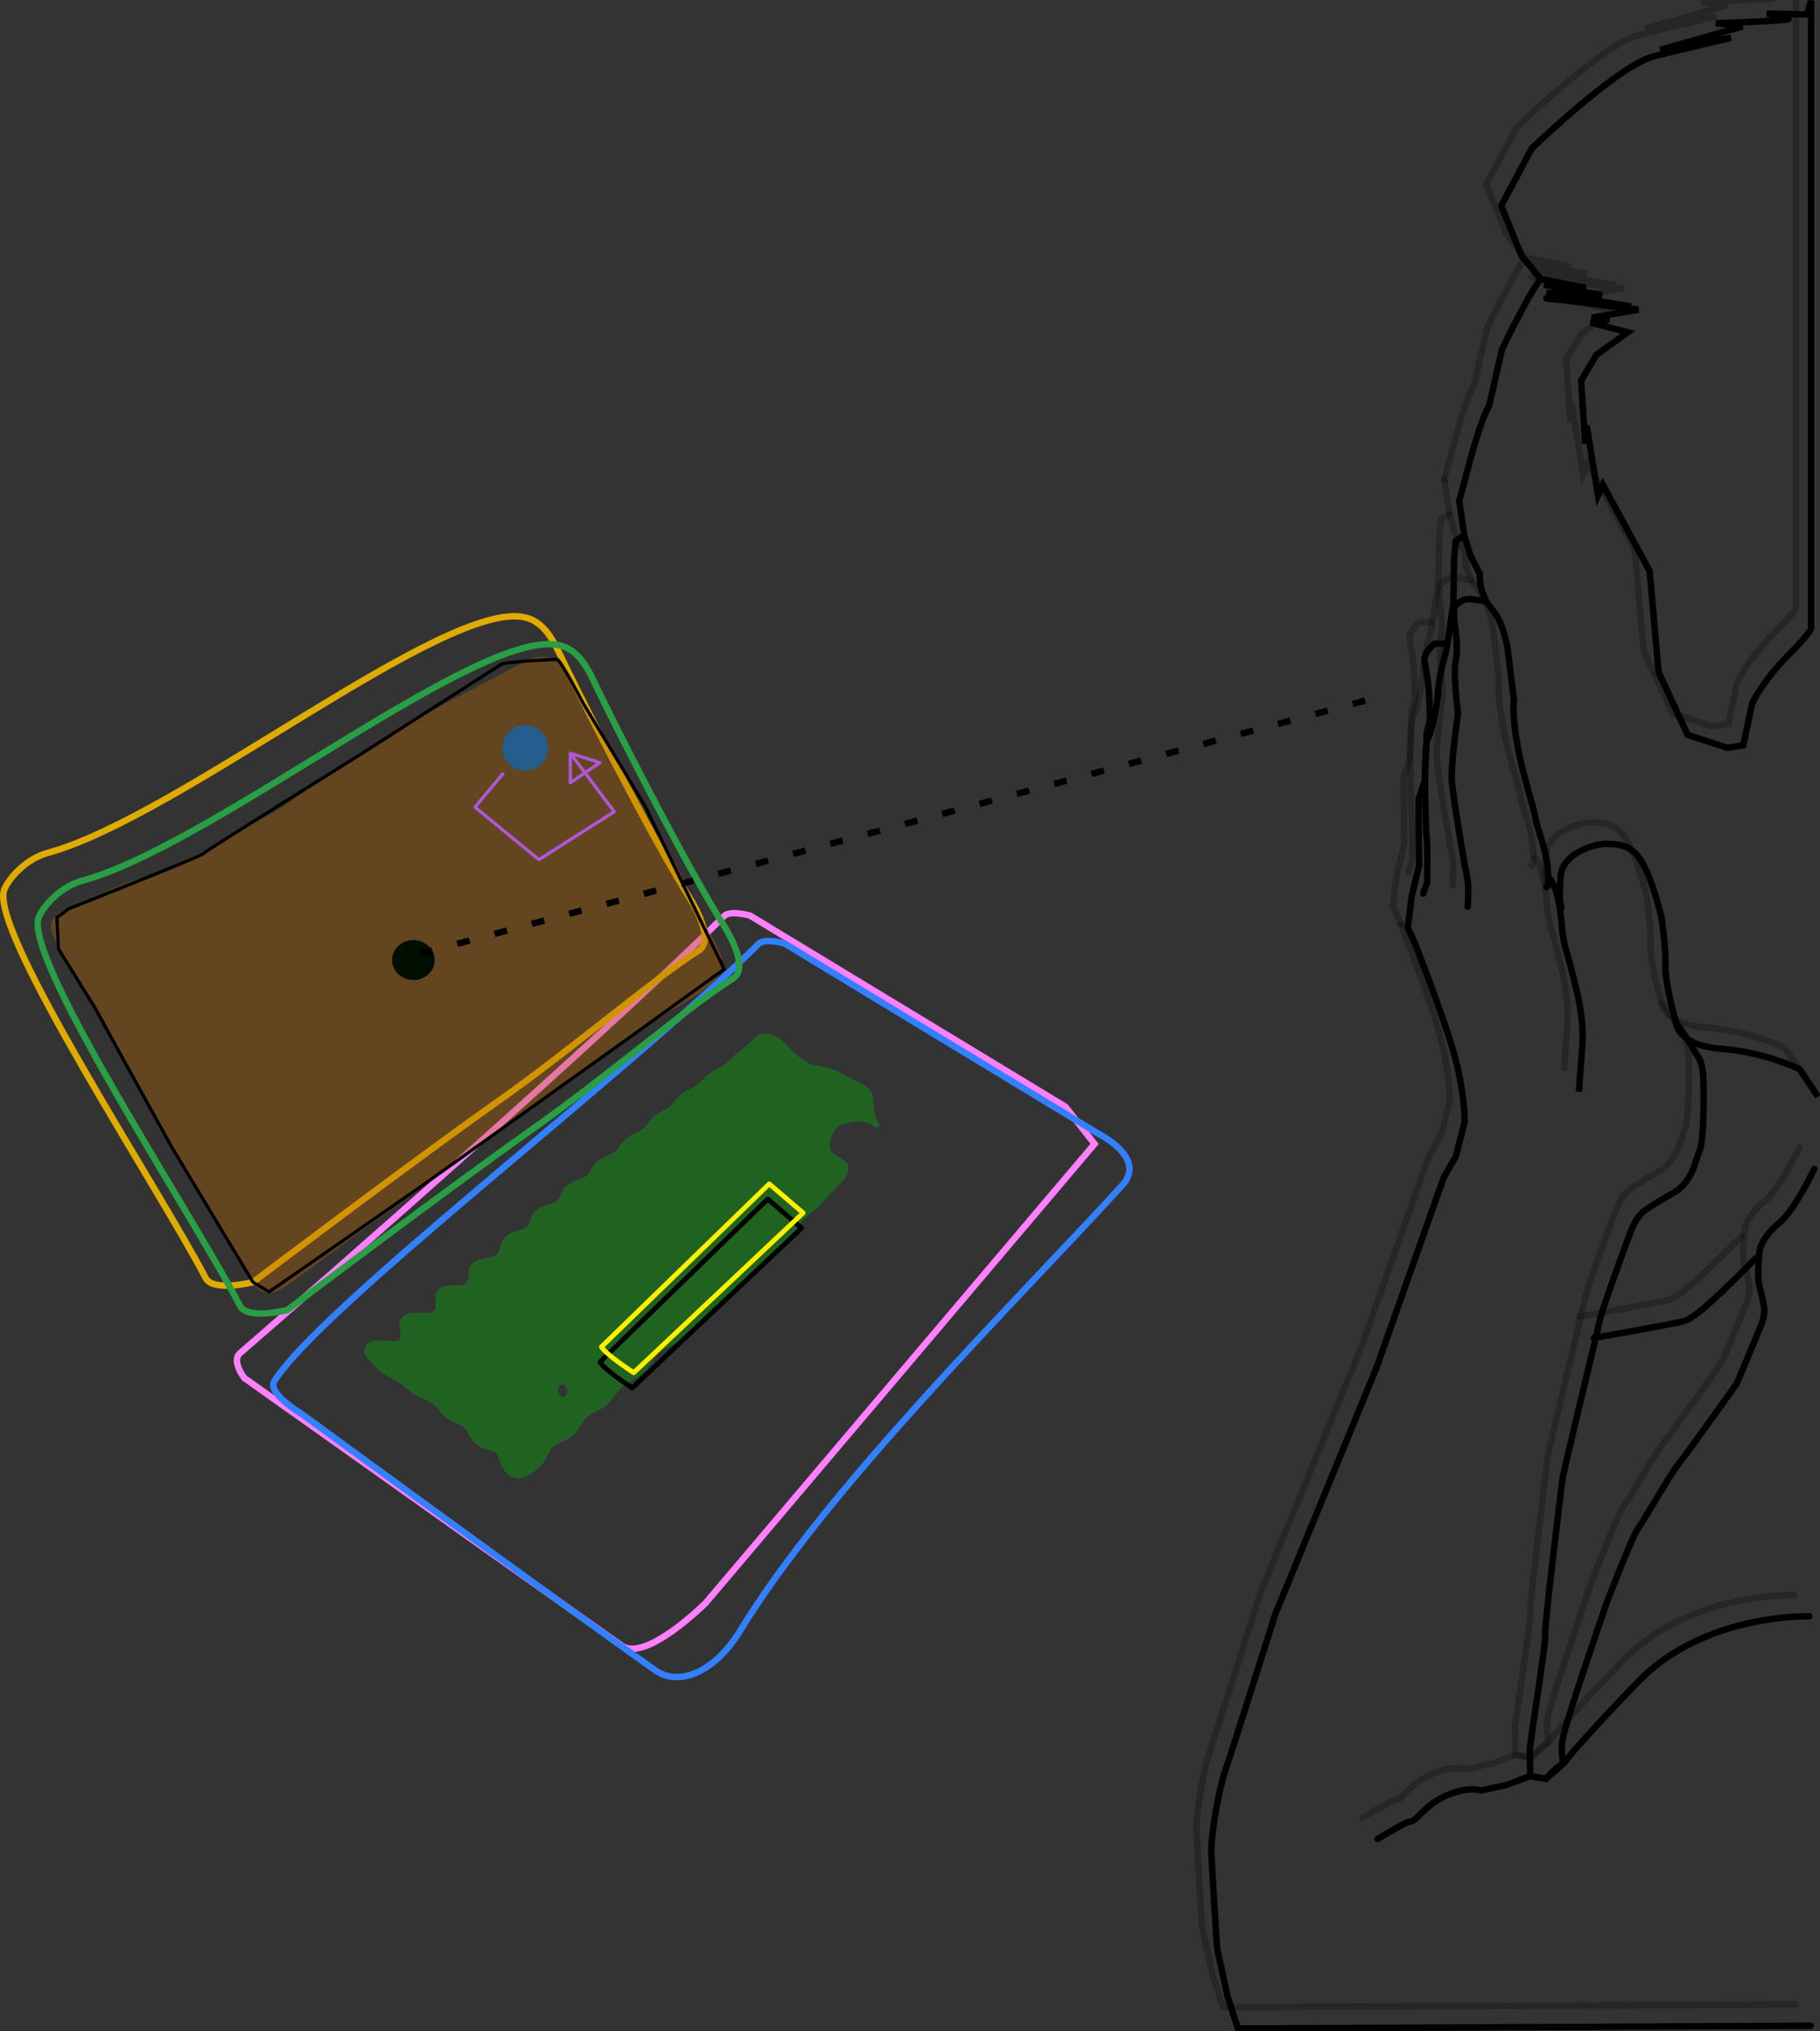 <?xml version="1.0" encoding="UTF-8" standalone="no"?>
<svg
   xmlns:dc="http://purl.org/dc/elements/1.1/"
   xmlns:cc="http://creativecommons.org/ns#"
   xmlns:rdf="http://www.w3.org/1999/02/22-rdf-syntax-ns#"
   xmlns:svg="http://www.w3.org/2000/svg"
   xmlns="http://www.w3.org/2000/svg"
   version="1.0"
   width="4240.718pt"
   height="4732.594pt"
   viewBox="0 0 4240.718 4732.594"
   preserveAspectRatio="xMidYMid meet"
   id="svg108">
  <rect x="0" y="0" width="4240.718" height="4732.594" fill="#333333" stroke="none"/>
  <defs
     id="defs112" />
  <g
     transform="matrix(0.1,0,0,-0.1,-254.543,4710.987)"
     fill="#000000"
     stroke="none"
     id="g106">
    <g
       id="laptop">
      <path
         style="fill:none;stroke:#ff80ff;stroke-width:150;stroke-linecap:butt;stroke-linejoin:miter;stroke-miterlimit:4;stroke-dasharray:none;stroke-opacity:1"
         d="m 8234.4,15002.4 c 0,0 6709.635,-4762.403 8798.4,-6241.6 559.573,-396.272 1955.199,996.4 1955.199,996.4 l 9061.601,10697.2 -676.8,864.8 -7350.801,4455.599 c 0,0 -459.736,132.012 -602.222,-9.425 -3032.686,-3010.34 -9750.194,-8859.028 -11283.268,-10188.738 -203.553,-176.551 97.891,-574.237 97.891,-574.237 z"
         id="path114" />
      <path
         style="fill:none;stroke:#e0ab00;stroke-width:150;stroke-linecap:butt;stroke-linejoin:miter;stroke-miterlimit:4;stroke-dasharray:none;stroke-opacity:1"
         d="m 2632.134,26341.063 c -241.901,-1074.028 3603.623,-6900.147 4705.937,-9013.066 171.993,-329.676 1101.606,-95.961 1101.606,-95.961 0,0 3742.135,2828.422 5641.653,4166.705 1882.575,1326.347 3619.609,2848.564 4742.417,3559.787 355.523,225.199 -32.781,947.084 -220.55,1244.643 -744.217,1179.364 -2111.826,3815.452 -2895.994,5415.719 -211.408,431.424 -410.843,980.389 -924.711,1103.104 -1848.14,441.349 -8062.219,-4651.327 -11118.661,-5484.449 -603.205,-164.422 -992.438,-722.175 -1031.697,-896.482 z"
         id="path947" />
      <path
         d="m 15106.809,31799.874 c -165,-21 -250.001,-56 -617,-256 -306,-167 -915,-487 -1174,-616 -83,-42 -189,-98 -235,-125 -46,-27 -143,-79 -215,-115 -71,-36 -155,-81 -185,-100 -30,-19 -126,-74 -213,-122 -402,-220 -955,-559 -1255,-767 -224,-156 -693,-455 -991,-633 -164,-98 -514,-334 -600,-404 -25,-21 -81,-62 -125,-91 -44,-30 -100,-73 -125,-96 -25,-23 -72,-58 -105,-79 -33,-21 -98,-63 -145,-95 -112,-74 -212,-131 -400,-225 -182,-92 -401,-215 -584,-330 -430,-269 -930,-525 -1536,-787 -140,-60 -268,-116 -285,-123 -156,-69 -321,-132 -471,-180 -281,-89 -503,-176 -844,-327 -172.999,-77 -430,-189 -569.999,-250 -398,-171 -492,-222 -594,-323 -120,-119 -136,-251 -54,-449 73,-177 349,-644.999 640,-1087 364.999,-552.999 468,-726.999 723,-1224 211.999,-414.999 594.999,-1140 804.999,-1524.999 109,-200.001 315,-587.001 458,-862 146,-278 466,-825 790,-1348.001 272,-438.999 345,-559.999 484,-807.999 115,-207 440,-758.001 611,-1037.001 149,-243.999 237,-342 354,-397.999 61,-28.001 78,-31.001 158,-31.001 99,-0.999 155,14.001 266,70.001 90,45 474,319 1119,799.999 518,387 816.001,603 1305.001,944.001 645,450 1101.999,782 1649.999,1194.999 328,248.001 530,394.001 794.999,575.001 256.001,174.999 767.001,537.999 1040.001,740 102,75 315.999,229.999 474.999,345 278.001,199.999 412.001,298.999 740.001,547.999 197,150 1001,708 1419.999,987 127.001,84 284.001,190.001 350.001,235.001 147,100.999 246,162 480,295 306.999,174 600.999,383 746,530 133.999,135 187,262 175.999,428.999 -10.999,173 -52.999,273 -369.999,881 -304,582 -369,711 -457,905 -159,349 -310.001,629 -466.001,860 -198.999,297 -312.999,498 -541.999,953 -90,179 -181.001,341 -288,510 -85.001,136 -189,315 -231,397 -42,83 -85.001,166 -96,185 -11,19 -51,91 -90,160 -38,69 -109.001,190 -156,270 -89,148 -247.001,427 -406.001,715 -48,88 -130.999,234 -184.999,325 -53,91 -123,212 -155,270 -103,187 -216,369 -264,430 -159,198 -348,286 -556,259 z"
         id="path84-9"
         style="fill:#b76a00;fill-opacity:0.365;stroke:none;stroke-width:1;stroke-opacity:1" />
      <path
         d="m 20271.808,23006.875 c -51,-14.001 -156,-88 -196.999,-138 -63,-79 -126,-135 -243,-220 -76.001,-55.001 -180,-144 -265.001,-228 -135.999,-133.001 -144,-140 -264.999,-200 -182.001,-91 -250,-140.001 -395.001,-285 -126.999,-127 -132.999,-132 -264.999,-198 -203.001,-104.001 -281.001,-165 -367,-284.001 -59,-82.999 -136.001,-150.999 -219,-195.999 -238.001,-128.001 -319.001,-194.001 -427.001,-349 -63.999,-90 -100.999,-119 -246.999,-190.001 -214,-103.999 -295,-165.999 -383.001,-297.999 -103.999,-156 -108,-159 -366.999,-278.001 -159,-72.999 -249,-159 -323.001,-307.999 -19.999,-39 -48,-85.001 -63,-103.001 -31.999,-39 -108.999,-78 -223.999,-115.999 -105,-34.001 -181.001,-72 -246,-121.001 -88.001,-66.999 -100.001,-84.999 -199.001,-297 -39.999,-84.999 -84,-111.999 -289.999,-172.999 -120,-35 -197,-75 -263,-137 -63,-60 -89.001,-108 -126,-230.001 -43,-138.999 -83.001,-174 -261,-222 -128.001,-34.999 -168,-51 -235,-93 -63,-39.999 -123,-100.999 -150,-153 -10.001,-18.999 -30,-78.999 -45,-132.999 -31.001,-118 -43.001,-144 -89,-183 -43,-39 -100,-57 -248.001,-83.001 -63.999,-10.999 -142.999,-27.999 -174,-39 -100.999,-36 -189.999,-123 -213.999,-210 -5.001,-19.999 -10,-72 -10,-117 0,-132 -34.001,-213.999 -103.001,-252 -26.999,-13.999 -62.999,-16.999 -216.999,-18 -109,-0.999 -203,-6 -230,-13.999 -108,-29 -184,-93 -216,-182 -13,-34 -14,-61 -8,-133 17,-190.001 3,-249 -66,-290 -33,-19 -52,-20.001 -290,-20.001 -253.999,0 -255,0 -310,-25.999 -71,-34.001 -126.999,-89 -158,-157.001 -28,-60.999 -27,-118.999 3,-252 26,-118.999 -1,-210.999 -66,-223.999 -49,-10.001 -207,-7.001 -279,4.999 -90,14.001 -235.999,14.001 -289.999,-0.999 -104.001,-28 -170.001,-87 -195,-173 -28.001,-96 -11.001,-134 130.999,-298 105,-121 224,-235 300,-286 32,-22 114,-68 181.001,-102 156.999,-78 204.999,-109 336,-219 58.999,-50 129,-106 154.999,-126 51,-37 176,-102 261,-136 162,-64 257,-133 373,-272 160,-191 219,-236 410,-309 143,-55 192,-99 267,-235 125,-230 222,-309 461,-375 63,-17 126,-37 139.999,-44 48,-25 79.001,-70 110.001,-160 102.999,-295 237,-443 419,-461 124,-13 369,108 519,256 82,81 127,148 201,303 79.999,164 103,191 220,245 366.999,168 410,204 573.999,466 100.001,160 140.001,196 313.001,280 228,111 297,168 438,361 144,196 198,244 396,354 196,109 337,235 460,411 164,235 215,283 405,378 128,64 255.999,148 369.999,244 135,111.999 610.001,558.999 1295.001,1218 152,146 351.999,336.999 444.999,425 326.001,309 627,598.999 689.001,666 35,37.999 116,136.999 182,220.999 148.999,193.001 214,261 340,359.001 144,111.999 192.999,158 306,288 54.999,63.999 186.999,201.999 293,306 172,170 196,198 229,266 42.999,87 54.999,168 36,238 -16.001,59 -74.001,113 -195,180.999 -167.001,94.001 -216,151.001 -230.001,265.001 -12.999,117 60,322.999 150,423 58.001,64 121.001,94.999 260.001,127 261.999,60.999 489,36 598.999,-65.001 49.001,-45.999 62,-48.999 109.001,-30.999 39,15 48,41 27.999,78.999 -50,92.001 -95,199.001 -107,257.001 -7.999,38 -19,138 -24,219.999 -13.999,213 -31.999,266.001 -118,347.001 -51,48 -134,93 -311,171.999 -54,24 -142.999,72 -196.999,107.001 -216,137 -296.001,168 -564,219 -281.001,53 -300,59 -443.001,153 -112.999,74 -208.999,159 -336.999,299 -60,66 -137.001,142 -171,169 -151,120.999 -337,174 -479.001,135 z m -4569.999,-8184 c 84,-61 75.999,-216 -14.001,-260 -69.999,-35 -145.999,51 -145.999,165 0,106 79,153 160,95 z"
         id="path94-1"
         style="fill:#00b800;fill-opacity:0.365;stroke:#00f4ff;stroke-width:1;stroke-opacity:1" />
      <path
         style="fill:none;stroke:#3380ff;stroke-width:150;stroke-linecap:butt;stroke-linejoin:miter;stroke-miterlimit:4;stroke-dasharray:none;stroke-opacity:1"
         d="m 9567.953,14167.164 c 0,0 6151.303,-4496.53 8240.068,-5975.727 559.574,-396.271 1394.539,-44.477 1981.786,916.639 2045.72,3348.126 6334.297,7575.724 8902.078,10378.152 582.484,635.712 -517.276,1183.848 -517.276,1183.848 l -7350.801,4455.598 c 0,0 -459.736,132.012 -602.223,-9.425 C 17188.9,22105.909 10014.566,16648.016 8938.318,14927.512 c -176.966,-282.9 629.635,-760.348 629.635,-760.348 z"
         id="path114-3" />
      <path
         style="fill:none;stroke:#299e45;stroke-width:150;stroke-linecap:butt;stroke-linejoin:miter;stroke-miterlimit:4;stroke-dasharray:none;stroke-opacity:1"
         d="m 3433.944,25691.937 c -241.901,-1074.027 3603.623,-6900.146 4705.937,-9013.065 171.993,-329.676 1101.605,-95.961 1101.605,-95.961 0,0 3742.135,2828.422 5641.653,4166.704 1882.575,1326.348 3619.608,2848.565 4742.417,3559.788 355.522,225.198 -32.781,947.083 -220.55,1244.642 -744.217,1179.364 -2111.826,3815.452 -2895.994,5415.719 -211.409,431.424 -410.843,980.389 -924.711,1103.104 -1848.14,441.349 -8062.218,-4651.327 -11118.661,-5484.449 -603.205,-164.422 -992.438,-722.175 -1031.696,-896.482 z"
         id="path947-3" />
      <path
         style="fill:none;stroke:#000000;stroke-width:75;stroke-linecap:butt;stroke-linejoin:miter;stroke-miterlimit:4;stroke-dasharray:none;stroke-opacity:1"
         d="m 4153.277,25936.435 -282,-206.8 37.6,-733.2 827.201,-1334.799 1804.8,-3271.2 1898.799,-3158.4 376,-225.6 3628.4,2519.199 4812.8,3440.4 2162,1560.4 -1842.4,3797.6 -1447.6,2406.4 c 0,0 -526.4,1015.2 -601.6,1015.2 -75.2,0 -1203.199,-56.4 -1297.2,-112.8 -94,-56.4 -3289.999,-2105.599 -3289.999,-2105.599 0,0 -3590.801,-2237.201 -3666,-2312.4 -75.201,-75.201 -3120.801,-1278.401 -3120.801,-1278.401 z"
         id="path979" />
      <path
         style="fill:none;stroke:#000000;stroke-width:112.5;stroke-linecap:round;stroke-linejoin:round;stroke-miterlimit:4;stroke-dasharray:none;stroke-opacity:1"
         d="m 16523.677,15370.836 c 112.8,-188 752,-601.601 752,-601.601 l 3948,3722.4 -789.6,676.8 z"
         id="path981" />
      <path
         style="fill:none;stroke:#fff000;stroke-width:112.5;stroke-linecap:round;stroke-linejoin:round;stroke-miterlimit:4;stroke-dasharray:none;stroke-opacity:1"
         d="m 16559.072,15724.961 c 112.8,-188 752,-601.601 752,-601.601 l 3948,3722.4 -789.6,676.8 z"
         id="path981-3" />
      <ellipse
         style="opacity:0.998;fill:#000f00;fill-opacity:1;fill-rule:evenodd;stroke:none;stroke-width:72.873;stroke-linecap:round;stroke-linejoin:round;stroke-miterlimit:4;stroke-dasharray:none;stroke-opacity:1;paint-order:stroke fill markers"
         id="path998"
         cx="12177.685"
         cy="-24738.535"
         transform="scale(1,-1)"
         rx="496.816"
         ry="465.668" />
      <circle
         style="opacity:0.998;fill:#036acb;fill-opacity:0.648;fill-rule:evenodd;stroke:none;stroke-width:112.5;stroke-linecap:round;stroke-linejoin:round;stroke-miterlimit:4;stroke-dasharray:none;stroke-opacity:1;paint-order:stroke fill markers"
         id="path1000"
         cx="14783.229"
         cy="-29683.756"
         r="531.744"
         transform="scale(1,-1)" />
      <path
         style="fill:none;stroke:#b057d9;stroke-width:75;stroke-linecap:butt;stroke-linejoin:round;stroke-miterlimit:4;stroke-dasharray:none;stroke-dashoffset:0;stroke-opacity:1"
         d="m 14280.518,29101.509 -667.124,-800.289 1488.884,-1223.011 1754.756,1116.663 -1023.216,1363.735 v -689.372 l 689.859,470 -689.859,219.372"
         id="path1002" />
    </g>
    <path
       style="fill:none;stroke:#000000;stroke-width:150;stroke-linecap:butt;stroke-linejoin:miter;stroke-opacity:1;stroke-miterlimit:4;stroke-dasharray:300,600;stroke-dashoffset:0"
       d="m 12329.527,24882.96 22459.036,6017.881"
       id="path1316" />
    <g
       id="person">
      <path
         style="fill:none;stroke:#000000;stroke-width:150;stroke-linecap:butt;stroke-linejoin:miter;stroke-miterlimit:4;stroke-dasharray:none;stroke-opacity:1"
         d="m 36547.2,35438 c 0,0 -24.175,-90.222 250.112,933.432 274.287,1023.654 445.488,1284.968 445.488,1284.968 l 300.799,1316.001 c 752,1541.599 902.4,1635.6 902.4,1635.6 l 1052.801,-206.801 -977.601,75.2 1353.6,-244.4 -1297.2,56.4 1974,-319.6 c 0,0 -2086.8,188.001 -1974,188.001 112.8,0 2143.2,-263.201 2143.2,-263.201 l -1090.4,-187.999 413.6,-37.601 -432.399,-75.199 864.799,-225.6 -733.2,-526.401 -357.199,-601.599 93.999,-1466.4 37.6,413.599 263.201,-1616.8 112.8,244.401 1090.399,-2011.601 206.801,-2350 676.8,-1466.4 921.199,-300.8 376.001,56.4 206.799,977.6 c 0,0 244.401,526.401 846,1128 601.6,601.6 526.401,639.201 526.401,639.201 V 47094 l -94.001,-319.6 -940,18.8 c 0,0 582.801,-94 507.6,-131.6 -75.2,-37.6 -1692,-94 -1692,-94 l 620.4,-75.2 -1917.6,-545.2 1654.401,282 c 0,0 -977.601,-225.6 -1804.8,-432.4 -827.201,-206.8 -2838.801,-2143.2 -2838.801,-2143.2 l -714.399,-1334.8 469.999,-1165.6 446.501,-540.5"
         id="path1290" />
      <path
         style="fill:none;stroke:#000000;stroke-width:150;stroke-linecap:round;stroke-linejoin:miter;stroke-miterlimit:4;stroke-dasharray:none;stroke-opacity:1"
         d="m 36547.2,35438 116.569,-801.726 139.583,-465.277 225.991,-438.688 c 0,0 -26.587,-252.579 79.762,-478.57 106.349,-225.991 53.174,-159.523 53.174,-159.523 0,0 232.639,-252.579 332.341,-478.57 99.702,-225.992 172.816,-571.625 172.816,-571.625 l 152.876,-1236.306 c 0,0 -53.174,-312.4 86.409,-1083.429 139.583,-771.03 378.868,-1415.769 412.102,-1661.701 33.234,-245.932 259.226,-737.795 292.46,-1209.718 33.234,-471.923 -33.234,-412.102 -33.234,-412.102"
         id="path1292" />
      <path
         style="fill:none;stroke:#000000;stroke-width:150;stroke-linecap:butt;stroke-linejoin:miter;stroke-miterlimit:4;stroke-dasharray:none;stroke-opacity:1"
         d="m 38617.929,26680.05 c 0,0 112.996,-106.349 192.758,-365.574 79.761,-259.226 119.642,-691.268 119.642,-691.268 0,0 13.294,-365.574 119.642,-704.561 106.349,-338.987 265.873,-1036.902 265.873,-1036.902 0,0 139.582,-624.799 99.702,-1123.309 -39.881,-498.51 -79.762,-1090.076 -79.762,-1090.076"
         id="path1294" />
      <path
         style="fill:none;stroke:#000000;stroke-width:150;stroke-linecap:round;stroke-linejoin:miter;stroke-miterlimit:4;stroke-dasharray:none;stroke-opacity:1"
         d="m 38925.399,25944.001 c -18.799,141 -56.4,159.799 -18.799,733.2 37.599,573.399 855.399,789.6 1099.8,770.799 244.399,-18.8 535.8,0 789.6,-413.6 253.8,-413.599 460.599,-1287.799 460.599,-1287.799 0,0 112.8,-742.601 94,-1137.401 -18.799,-394.8 244.4,-1315.999 244.4,-1315.999 0,0 376,-545.201 413.601,-639.2 37.599,-94 159.799,-178.6 206.799,-460.6 47.001,-282 37.6,-1673.201 -65.799,-1889.4 -103.401,-216.2 -150.401,-733.2 -620.4,-996.401 -470.001,-263.199 -601.601,-366.6 -601.601,-366.6 0,0 -216.199,-93.999 -376,-507.6 -159.8,-413.599 -676.8,-1833 -733.2,-2105.599 -56.4,-272.6 -836.6,-3468.6 -864.8,-3675.401 -28.2,-206.799 -441.799,-3571.999 -404.2,-3637.8 37.6,-65.8 -357.2,-2528.599 -357.2,-2660.2 0,-131.6 9.401,-629.8 9.401,-629.8 l 366.6,-65.8 c 0,0 206.799,244.4 338.4,319.601 131.599,75.2 -47.001,216.2 75.199,723.799 122.201,507.6 1005.8,3073.8 1005.8,3073.8 0,0 601.6,1560.401 714.4,1701.401 112.8,141 761.4,1278.4 930.6,1485.199 169.2,206.801 1381.8,1908.201 1381.8,1908.201 0,0 470,1128 564,1353.6 94.001,225.6 75.2,413.6 75.2,413.6 0,0 -47,263.2 -112.8,507.6 -65.799,244.399 9.4,855.4 9.4,855.4 0,0 75.2,310.2 441.8,601.599 366.6,291.401 827.2,1269 827.2,1269"
         id="path1296" />
      <path
         style="fill:none;stroke:#000000;stroke-width:150;stroke-linecap:butt;stroke-linejoin:round;stroke-miterlimit:4;stroke-dasharray:none;stroke-opacity:1"
         d="m 41594.999,23293.201 c 0,0 13.992,-541.412 1050.893,-621.174 1036.902,-79.761 1834.518,-478.569 1834.518,-478.569 425.395,-638.093 425.395,-638.093 425.395,-638.093"
         id="path1298" />
      <path
         style="fill:none;stroke:#000000;stroke-width:150;stroke-linecap:round;stroke-linejoin:miter;stroke-miterlimit:4;stroke-dasharray:none;stroke-opacity:1"
         d="m 37162.279,33094.216 c 0,0 -299.106,66.468 -432.042,53.174 -132.936,-13.294 -186.11,-79.762 -265.872,-146.23 -79.762,-66.468 -13.294,-505.157 -13.294,-505.157 0,0 79.762,-491.864 13.294,-784.322 -66.468,-292.46 53.174,-1223.013 53.174,-1223.013 0,0 -159.523,-1143.25 -146.229,-1515.471 13.293,-372.221 305.753,-2033.922 305.753,-2033.922 0,0 79.762,-332.34 79.762,-545.037 0,-212.698 -13.294,-412.103 -13.294,-412.103"
         id="path1302" />
      <path
         style="fill:none;stroke:#000000;stroke-width:150;stroke-linecap:round;stroke-linejoin:miter;stroke-miterlimit:4;stroke-dasharray:none;stroke-opacity:1"
         d="m 36663.769,34636.274 -199.404,-132.936 c 0,0 -39.881,-398.809 -39.881,-478.57 0,-79.761 -13.293,-957.14 -13.293,-957.14 0,0 -146.23,-1076.782 -186.111,-1196.425 -39.881,-119.642 -159.523,-571.625 -172.817,-903.965 -13.293,-332.34 -186.111,-1050.195 -239.285,-1063.489 -53.174,-13.293 -66.468,-850.79 -66.468,-850.79 0,0 13.294,-1289.48 39.881,-1449.004 26.587,-159.522 13.293,-1050.195 13.293,-1050.195 l -93.054,-265.872"
         id="path1304" />
      <path
         style="fill:none;stroke:#000000;stroke-width:150;stroke-linecap:round;stroke-linejoin:miter;stroke-miterlimit:4;stroke-dasharray:none;stroke-opacity:1"
         d="m 36238.374,32110.489 c -265.872,0 -265.872,0 -265.872,0 -239.286,-199.404 -239.286,-358.928 -239.286,-358.928 0,0 39.882,-265.872 79.762,-505.157 39.881,-239.285 53.174,-917.259 53.174,-917.259 l -79.761,-305.753 v -172.817 l -39.881,-930.553 -146.23,-425.394 c 0,-66.468 0,-598.213 0,-598.213 l 13.294,-943.846 -172.817,-717.855 -93.055,-731.149 186.11,-425.395"
         id="path1308" />
      <path
         style="fill:none;stroke:#000000;stroke-width:150;stroke-linecap:round;stroke-linejoin:miter;stroke-miterlimit:4;stroke-dasharray:none;stroke-opacity:1"
         d="m 35533.812,25078.17 c 0,0 614.334,-1568.587 877.534,-2470.987 263.2,-902.4 263.2,-1635.6 263.2,-1635.6 l -206.8,-808.401 -282,-488.799 -1560.4,-4418.001 -2368.8,-5771.599 c 0,0 -1034,-3271.2 -1165.6,-3647.2 -131.6,-376 -338.4,-1466.4 -319.6,-1917.6 18.8,-451.2 131.6,-2199.6 131.6,-2199.6 l 244.4,-1128 244.4,-751.999 13343.541,65.05 m -33.141,9541.749 c 0,0 -2444,75.2 -3985.6,-1522.8 -1541.6,-1597.999 -1729.6,-1898.8 -1729.6,-1898.8 l -418.746,-366.782 -366.6,65.8 -549.454,-206.618 -601.6,-131.6 c 0,0 -225.6,112.8 -752,-94 -526.4,-206.8 -733.2,-601.6 -864.8,-620.4 -131.6,-18.8 -338.4,-150.4 -789.6,-413.6"
         id="path1310" />
      <path
         style="fill:none;stroke:#000000;stroke-width:150;stroke-linecap:round;stroke-linejoin:miter;stroke-miterlimit:4;stroke-dasharray:none;stroke-opacity:1"
         d="m 43461.346,17794.382 c -1240.8,-1259.599 -1504,-1410 -1673.2,-1466.4 -169.2,-56.4 -2105.6,-394.8 -2105.6,-394.8"
         id="path1314" />
      <path
         style="fill:none;stroke:#000000;stroke-width:150;stroke-linecap:butt;stroke-linejoin:miter;stroke-miterlimit:4;stroke-dasharray:none;stroke-opacity:0.262"
         d="m 36199.85,35934.764 c 0,0 -24.175,-90.222 250.112,933.432 274.287,1023.654 445.488,1284.968 445.488,1284.968 l 300.799,1316.001 c 752,1541.599 902.4,1635.599 902.4,1635.599 l 1052.801,-206.8 -977.601,75.199 1353.6,-244.399 -1297.2,56.4 1974,-319.6 c 0,0 -2086.8,188.001 -1974,188.001 112.8,0 2143.2,-263.201 2143.2,-263.201 l -1090.4,-187.999 413.6,-37.601 -432.399,-75.199 864.799,-225.6 -733.2,-526.401 -357.199,-601.599 93.999,-1466.4 37.6,413.599 263.201,-1616.8 112.8,244.401 1090.399,-2011.601 206.801,-2350 676.8,-1466.4 921.199,-300.8 376.001,56.4 206.799,977.6 c 0,0 244.401,526.401 846,1128 601.6,601.6 526.401,639.201 526.401,639.201 v 14607.598 l -94.001,-319.6 -940,18.8 c 0,0 582.801,-94 507.6,-131.6 -75.2,-37.6 -1692,-94 -1692,-94 l 620.4,-75.2 -1917.6,-545.2 1654.401,282 c 0,0 -977.601,-225.6 -1804.8,-432.4 -827.201,-206.8 -2838.801,-2143.2 -2838.801,-2143.2 l -714.399,-1334.8 469.999,-1165.6 446.501,-540.499"
         id="path1290-2" />
      <path
         style="fill:none;stroke:#000000;stroke-width:150;stroke-linecap:round;stroke-linejoin:miter;stroke-miterlimit:4;stroke-dasharray:none;stroke-opacity:0.262"
         d="m 36199.85,35934.764 116.569,-801.726 139.583,-465.277 225.991,-438.688 c 0,0 -26.587,-252.579 79.762,-478.57 106.349,-225.991 53.174,-159.523 53.174,-159.523 0,0 232.639,-252.579 332.341,-478.57 99.702,-225.992 172.816,-571.625 172.816,-571.625 l 152.876,-1236.306 c 0,0 -53.174,-312.4 86.409,-1083.429 139.583,-771.03 378.868,-1415.769 412.102,-1661.701 33.234,-245.932 259.226,-737.795 292.46,-1209.718 33.234,-471.923 -33.234,-412.102 -33.234,-412.102"
         id="path1292-0" />
      <path
         style="fill:none;stroke:#000000;stroke-width:150;stroke-linecap:butt;stroke-linejoin:miter;stroke-miterlimit:4;stroke-dasharray:none;stroke-opacity:0.262"
         d="m 38270.579,27176.814 c 0,0 112.996,-106.349 192.758,-365.574 79.761,-259.226 119.642,-691.268 119.642,-691.268 0,0 13.294,-365.574 119.642,-704.561 106.349,-338.987 265.873,-1036.902 265.873,-1036.902 0,0 139.582,-624.799 99.702,-1123.309 -39.881,-498.51 -79.762,-1090.076 -79.762,-1090.076"
         id="path1294-8" />
      <path
         style="fill:none;stroke:#000000;stroke-width:150;stroke-linecap:round;stroke-linejoin:miter;stroke-miterlimit:4;stroke-dasharray:none;stroke-opacity:0.262"
         d="m 38578.049,26440.765 c -18.799,141 -56.4,159.799 -18.799,733.2 37.599,573.399 855.399,789.6 1099.8,770.799 244.399,-18.8 535.8,0 789.6,-413.6 253.8,-413.599 460.599,-1287.799 460.599,-1287.799 0,0 112.8,-742.601 94,-1137.401 -18.799,-394.8 244.4,-1315.999 244.4,-1315.999 0,0 376,-545.201 413.601,-639.2 37.599,-94 159.799,-178.6 206.799,-460.6 47.001,-282 37.6,-1673.201 -65.799,-1889.4 -103.401,-216.2 -150.401,-733.2 -620.4,-996.401 -470.001,-263.199 -601.601,-366.6 -601.601,-366.6 0,0 -216.199,-93.999 -376,-507.6 -159.8,-413.599 -676.8,-1833 -733.2,-2105.599 -56.4,-272.6 -836.6,-3468.599 -864.8,-3675.401 -28.2,-206.799 -441.799,-3571.999 -404.2,-3637.799 37.6,-65.8 -357.2,-2528.6 -357.2,-2660.2 0,-131.6 9.401,-629.8 9.401,-629.8 l 366.6,-65.8 c 0,0 206.799,244.4 338.4,319.6 131.599,75.2 -47.001,216.2 75.199,723.8 122.201,507.6 1005.8,3073.8 1005.8,3073.8 0,0 601.6,1560.401 714.4,1701.401 112.8,141 761.4,1278.399 930.6,1485.198 169.2,206.802 1381.8,1908.201 1381.8,1908.201 0,0 470,1128 564,1353.6 94.001,225.6 75.2,413.6 75.2,413.6 0,0 -47,263.2 -112.8,507.6 -65.799,244.399 9.4,855.4 9.4,855.4 0,0 75.2,310.2 441.8,601.599 366.6,291.401 827.2,1269 827.2,1269"
         id="path1296-3" />
      <path
         style="fill:none;stroke:#000000;stroke-width:150;stroke-linecap:butt;stroke-linejoin:round;stroke-miterlimit:4;stroke-dasharray:none;stroke-opacity:0.262"
         d="m 41247.649,23789.965 c 0,0 13.992,-541.412 1050.893,-621.174 1036.902,-79.761 1834.518,-478.569 1834.518,-478.569 425.395,-638.093 425.395,-638.093 425.395,-638.093"
         id="path1298-4" />
      <path
         style="fill:none;stroke:#000000;stroke-width:150;stroke-linecap:round;stroke-linejoin:miter;stroke-miterlimit:4;stroke-dasharray:none;stroke-opacity:0.262"
         d="m 36814.929,33590.98 c 0,0 -299.106,66.468 -432.042,53.174 -132.936,-13.294 -186.11,-79.762 -265.872,-146.23 -79.762,-66.468 -13.294,-505.157 -13.294,-505.157 0,0 79.762,-491.864 13.294,-784.322 -66.468,-292.46 53.174,-1223.013 53.174,-1223.013 0,0 -159.523,-1143.25 -146.229,-1515.471 13.293,-372.221 305.753,-2033.922 305.753,-2033.922 0,0 79.762,-332.34 79.762,-545.037 0,-212.698 -13.294,-412.103 -13.294,-412.103"
         id="path1302-6" />
      <path
         style="fill:none;stroke:#000000;stroke-width:150;stroke-linecap:round;stroke-linejoin:miter;stroke-miterlimit:4;stroke-dasharray:none;stroke-opacity:0.262"
         d="m 36316.419,35133.038 -199.404,-132.936 c 0,0 -39.881,-398.809 -39.881,-478.57 0,-79.761 -13.293,-957.14 -13.293,-957.14 0,0 -146.23,-1076.782 -186.111,-1196.425 -39.881,-119.642 -159.523,-571.625 -172.817,-903.965 -13.293,-332.34 -186.111,-1050.195 -239.285,-1063.489 -53.174,-13.293 -66.468,-850.79 -66.468,-850.79 0,0 13.294,-1289.48 39.881,-1449.004 26.587,-159.522 13.293,-1050.195 13.293,-1050.195 l -93.054,-265.872"
         id="path1304-4" />
      <path
         style="fill:none;stroke:#000000;stroke-width:150;stroke-linecap:round;stroke-linejoin:miter;stroke-miterlimit:4;stroke-dasharray:none;stroke-opacity:0.262"
         d="m 35891.024,32607.253 c -265.872,0 -265.872,0 -265.872,0 -239.286,-199.404 -239.286,-358.928 -239.286,-358.928 0,0 39.882,-265.872 79.762,-505.157 39.881,-239.285 53.174,-917.259 53.174,-917.259 l -79.761,-305.753 v -172.817 l -39.881,-930.553 -146.23,-425.394 c 0,-66.468 0,-598.213 0,-598.213 l 13.294,-943.846 -172.817,-717.855 -93.055,-731.149 186.11,-425.395"
         id="path1308-3" />
      <path
         style="fill:none;stroke:#000000;stroke-width:150;stroke-linecap:round;stroke-linejoin:miter;stroke-miterlimit:4;stroke-dasharray:none;stroke-opacity:0.262"
         d="m 35186.462,25574.934 c 0,0 614.334,-1568.587 877.534,-2470.987 263.2,-902.4 263.2,-1635.6 263.2,-1635.6 l -206.8,-808.401 -282,-488.799 -1560.4,-4418.001 -2368.8,-5771.599 c 0,0 -1034,-3271.2 -1165.6,-3647.2 -131.6,-376 -338.4,-1466.4 -319.6,-1917.6 18.8,-451.2 131.6,-2199.6 131.6,-2199.6 l 244.4,-1128 244.4,-752 13343.541,65.05 m -33.141,9541.749 c 0,0 -2444,75.2 -3985.6,-1522.8 -1541.6,-1598 -1729.6,-1898.8 -1729.6,-1898.8 l -418.746,-366.782 -366.6,65.8 -549.454,-206.618 -601.6,-131.6 c 0,0 -225.6,112.8 -752,-94 -526.4,-206.799 -733.2,-601.599 -864.8,-620.4 -131.6,-18.8 -338.4,-150.399 -789.6,-413.6"
         id="path1310-9" />
      <path
         style="fill:none;stroke:#000000;stroke-width:150;stroke-linecap:round;stroke-linejoin:miter;stroke-miterlimit:4;stroke-dasharray:none;stroke-opacity:0.262"
         d="m 43113.996,18291.146 c -1240.8,-1259.599 -1504,-1410 -1673.2,-1466.4 -169.2,-56.4 -2105.6,-394.8 -2105.6,-394.8"
         id="path1314-4" />
    </g>
  </g>
</svg>
